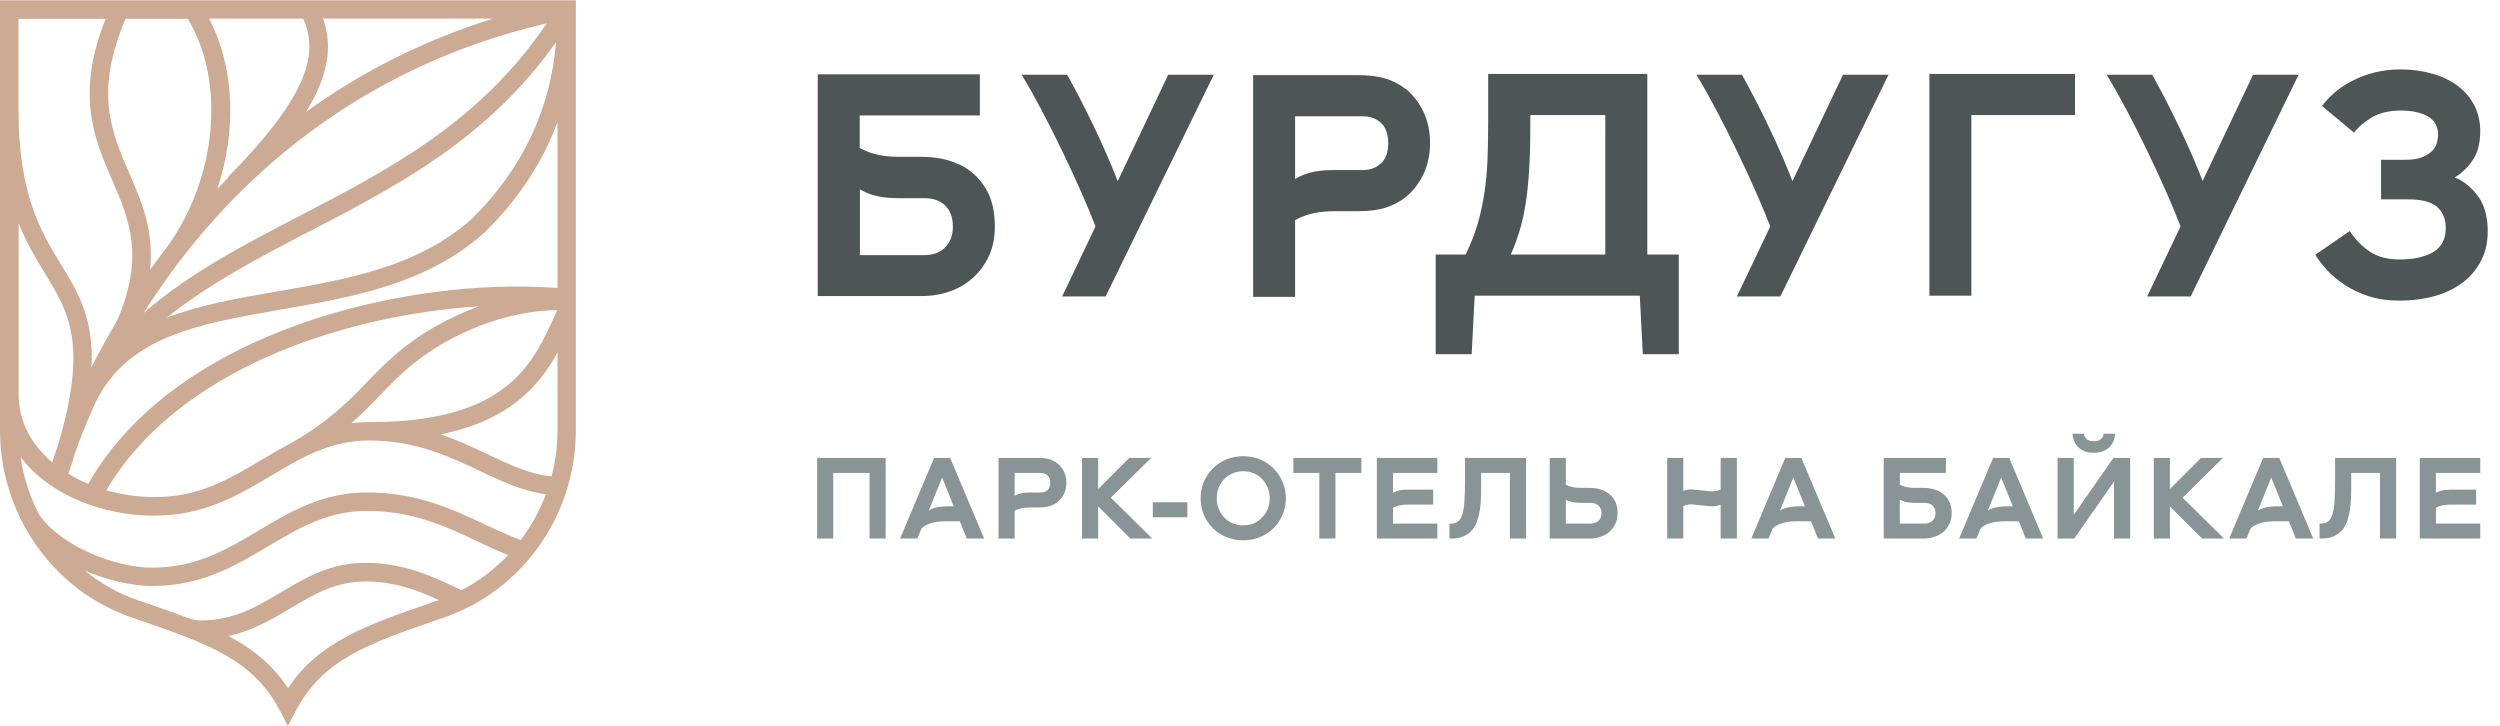 <?xml version="1.0" encoding="UTF-8"?> <svg xmlns="http://www.w3.org/2000/svg" width="210" height="61" viewBox="0 0 210 61" fill="none"> <g clip-path="url(#clip0_366_6219)"> <path d="M46.808 24.19C34.461 23.25 14.83 27.652 7.41 40.643C6.829 40.399 6.265 40.119 5.746 39.802C5.956 39.178 6.147 38.582 6.319 38.003C6.71 36.9 7.274 35.463 8.029 33.791C10.757 28.231 16.712 27.2 23.577 26.007C29.651 24.949 35.934 23.864 40.789 19.453L40.816 19.426C43.571 16.686 45.581 13.622 46.827 10.268V24.172L46.808 24.19ZM38.752 49.566C36.57 48.544 34.124 47.279 30.669 47.279C27.759 47.279 25.659 48.535 23.613 49.747C21.567 50.967 19.631 52.115 16.867 52.115C16.485 52.115 16.103 52.034 15.748 51.898C14.63 51.473 13.448 51.057 12.175 50.623L11.566 50.416C9.92 49.846 8.429 48.996 7.119 47.929C9.056 48.761 11.12 49.222 12.802 49.222C16.912 49.222 19.776 47.523 22.549 45.877C25.114 44.349 27.541 42.912 30.851 42.912C34.697 42.912 37.589 44.277 40.135 45.489C41.007 45.904 41.844 46.293 42.68 46.628C41.562 47.812 40.234 48.815 38.761 49.584M36.216 50.633C30.824 52.495 26.796 53.887 24.195 57.801C22.895 55.831 21.222 54.502 19.194 53.426C21.222 52.983 22.84 52.025 24.423 51.084C26.359 49.927 28.196 48.843 30.678 48.843C33.16 48.843 35.088 49.584 36.861 50.407C36.852 50.407 36.834 50.407 36.825 50.416L36.216 50.623V50.633ZM36.588 27.417C33.833 28.981 32.315 30.563 30.833 32.091C29.26 33.718 27.632 35.4 24.404 37.244C24.032 37.434 23.668 37.642 23.313 37.841C22.859 38.103 22.413 38.365 21.968 38.627C19.267 40.236 16.712 41.755 13.03 41.755C11.648 41.755 10.247 41.556 8.929 41.185C14.903 31.033 28.869 26.459 40.216 25.736C39.08 26.152 37.852 26.694 36.588 27.417ZM31.051 35.454C30.515 35.454 30.005 35.49 29.514 35.553C30.442 34.74 31.206 33.953 31.96 33.167C33.424 31.648 34.806 30.22 37.361 28.764C41.608 26.351 45.308 26.061 46.808 26.052C46.727 26.233 46.636 26.423 46.554 26.613C44.763 30.554 42.535 35.454 31.16 35.454H31.051ZM46.336 40.01C44.572 39.866 42.908 39.079 40.998 38.175C39.771 37.596 38.471 36.982 37.016 36.485C42.789 35.327 45.281 32.434 46.827 29.614V36.15C46.827 37.479 46.654 38.772 46.336 40.01ZM13.03 43.31C17.139 43.31 19.994 41.61 22.768 39.965C23.204 39.703 23.641 39.45 24.068 39.197C24.459 38.989 24.832 38.79 25.186 38.582C26.95 37.669 28.796 37 31.051 37C34.888 37 37.779 38.365 40.325 39.567C42.18 40.444 43.944 41.276 45.854 41.511C45.335 42.894 44.626 44.196 43.744 45.362C42.789 45.019 41.817 44.566 40.798 44.087C38.098 42.813 35.043 41.366 30.842 41.366C27.105 41.366 24.377 42.984 21.74 44.557C19.031 46.167 16.476 47.685 12.793 47.685C9.693 47.685 5.128 45.895 3.282 43.219C2.51 41.728 1.973 40.092 1.728 38.383C4.128 41.61 8.665 43.319 13.021 43.319M1.564 18.748C2.237 20.429 3.028 21.749 3.792 22.988C5.783 26.251 7.383 28.882 4.892 37.325C4.683 37.922 4.51 38.428 4.383 38.835C2.673 37.389 1.564 35.445 1.564 33.085V18.739V18.748ZM1.564 1.58H8.874C6.328 7.999 7.911 11.633 9.438 15.168C10.838 18.404 12.175 21.496 9.847 26.92C9.029 28.285 8.32 29.605 7.692 30.834C7.883 26.739 6.565 24.561 5.11 22.192C3.437 19.453 1.555 16.352 1.555 9.228V1.58H1.564ZM25.941 19.471C33.333 15.629 40.962 11.669 46.708 3.542C46.236 9.192 43.89 14.155 39.698 18.323C35.179 22.418 29.133 23.467 23.286 24.479C19.994 25.049 16.785 25.609 13.993 26.694C17.549 23.837 21.668 21.686 25.941 19.462M19.14 14.896L19.176 14.933C18.867 15.24 18.558 15.547 18.258 15.855C19.895 10.946 19.703 5.648 17.558 1.562H25.468C26.75 4.428 26.023 7.908 19.131 14.896M25.705 9.4C27.55 6.408 27.978 3.94 27.141 1.562H41.416C35.234 3.497 30.033 6.272 25.705 9.4ZM45.926 1.96C40.325 10.259 32.651 14.246 25.223 18.106C20.485 20.565 15.93 22.933 12.066 26.287C12.648 25.356 13.284 24.416 13.966 23.458C19.513 15.674 29.514 5.775 45.926 1.96ZM10.556 1.58H15.767C18.967 6.806 18.24 14.969 14.002 20.791C13.53 21.405 13.075 22.011 12.648 22.608C12.639 22.626 12.63 22.644 12.611 22.653C12.939 19.362 11.893 16.931 10.857 14.544C9.347 11.063 7.92 7.764 10.547 1.571M0 0.025V36.123C0 43.247 4.437 49.575 11.047 51.862L11.657 52.07C17.43 54.068 21.24 55.379 23.495 59.664L24.186 60.974L24.877 59.664C27.132 55.388 30.942 54.068 36.716 52.07L37.325 51.862C43.926 49.575 48.372 43.247 48.372 36.123V0.025H0Z" fill="#CDAA94"></path> <path d="M68.64 45.239H69.994V39.725H73.042V45.239H74.396V38.467H68.64V45.239ZM79.815 38.467H78.461L75.607 45.239H77.058L77.377 44.456C77.464 44.291 77.687 44.136 78.045 44.001C78.393 43.865 78.848 43.788 79.409 43.788H80.628L81.208 45.239H82.669L79.815 38.467ZM79.709 42.53C78.867 42.53 78.296 42.666 78.006 42.917L79.138 40.112L80.115 42.53H79.709ZM89.362 39.589C89.217 39.309 89.023 39.077 88.772 38.883C88.597 38.748 88.385 38.651 88.152 38.574C87.91 38.506 87.611 38.467 87.262 38.467H83.876V45.239H85.231V42.898C85.56 42.724 85.985 42.627 86.508 42.627H87.253C87.611 42.627 87.91 42.598 88.143 42.521C88.385 42.453 88.597 42.347 88.772 42.211C89.023 42.027 89.217 41.795 89.362 41.505C89.507 41.224 89.575 40.905 89.575 40.547C89.575 40.199 89.507 39.88 89.362 39.589ZM87.998 41.166C87.843 41.302 87.649 41.37 87.398 41.37H86.508C85.966 41.37 85.54 41.466 85.231 41.64V39.725H87.398C87.649 39.725 87.843 39.802 87.998 39.938C88.152 40.073 88.22 40.286 88.22 40.547C88.22 40.818 88.152 41.031 87.998 41.166ZM90.89 45.239H92.244V42.53L94.953 45.239H96.791L93.308 41.805L96.695 38.467H94.856L92.244 41.079V38.467H90.89V45.239ZM96.836 42.192V43.45H99.739V42.192H96.836ZM108.012 41.853C108.012 41.36 107.915 40.895 107.731 40.47C107.547 40.044 107.296 39.667 106.977 39.347C106.657 39.028 106.28 38.777 105.845 38.593C105.409 38.419 104.935 38.322 104.432 38.322C103.92 38.322 103.445 38.419 103.01 38.593C102.575 38.777 102.197 39.028 101.878 39.347C101.559 39.667 101.307 40.044 101.124 40.47C100.94 40.895 100.853 41.36 100.853 41.853C100.853 42.356 100.94 42.821 101.124 43.246C101.307 43.672 101.559 44.049 101.878 44.369C102.197 44.688 102.575 44.939 103.01 45.114C103.445 45.297 103.92 45.384 104.432 45.384C104.935 45.384 105.409 45.297 105.845 45.114C106.28 44.939 106.657 44.688 106.977 44.369C107.296 44.049 107.547 43.672 107.731 43.246C107.915 42.821 108.012 42.356 108.012 41.853ZM102.207 41.853C102.207 41.544 102.256 41.244 102.372 40.973C102.478 40.702 102.633 40.46 102.826 40.247C103.02 40.044 103.262 39.88 103.533 39.764C103.803 39.647 104.103 39.58 104.432 39.58C104.761 39.58 105.061 39.647 105.332 39.764C105.603 39.88 105.835 40.044 106.029 40.247C106.222 40.46 106.377 40.702 106.493 40.973C106.599 41.244 106.657 41.544 106.657 41.853C106.657 42.172 106.599 42.472 106.493 42.743C106.377 43.014 106.222 43.256 106.029 43.459C105.835 43.672 105.603 43.837 105.332 43.953C105.061 44.069 104.761 44.127 104.432 44.127C104.103 44.127 103.803 44.069 103.533 43.953C103.262 43.837 103.02 43.672 102.826 43.459C102.633 43.256 102.478 43.014 102.372 42.743C102.256 42.472 102.207 42.172 102.207 41.853ZM114.354 39.725V38.467H108.646V39.725H110.823V45.239H112.177V39.725H114.354ZM117.011 43.982V42.647C117.33 42.472 117.756 42.385 118.278 42.385H120.387V41.128H118.278C117.727 41.128 117.311 41.215 117.011 41.389V39.725H120.736V38.467H115.657V45.239H120.736V43.982H117.011ZM123.061 38.467V40.402C123.061 41.07 123.041 41.631 123.012 42.085C122.983 42.55 122.925 42.917 122.838 43.198C122.751 43.478 122.635 43.682 122.48 43.798C122.325 43.923 122.132 43.982 121.9 43.982H121.754V45.239H121.9C122.316 45.239 122.664 45.181 122.954 45.046C123.244 44.91 123.477 44.736 123.67 44.514C123.854 44.291 123.999 44.03 124.096 43.72C124.192 43.42 124.27 43.101 124.318 42.763C124.367 42.424 124.396 42.076 124.405 41.708C124.405 41.35 124.415 40.992 124.415 40.644V39.725H126.834V45.239H128.188V38.467H123.061ZM135.564 41.921C135.351 41.611 135.08 41.379 134.732 41.215C134.548 41.137 134.354 41.079 134.151 41.041C133.938 41.002 133.726 40.983 133.513 40.983H132.806C132.284 40.983 131.858 40.895 131.529 40.721V38.467H130.175V45.239H133.513C133.842 45.239 134.142 45.191 134.432 45.094C134.722 45.007 134.964 44.862 135.177 44.678C135.39 44.494 135.564 44.272 135.689 44.011C135.815 43.749 135.873 43.45 135.873 43.111C135.883 42.637 135.777 42.24 135.564 41.921ZM134.267 43.749C134.093 43.904 133.871 43.982 133.609 43.982H131.529V41.979C131.839 42.153 132.265 42.24 132.806 42.24H133.609C133.9 42.24 134.122 42.318 134.287 42.472C134.441 42.637 134.529 42.85 134.529 43.111C134.529 43.382 134.441 43.595 134.267 43.749ZM144.534 41.128C144.331 41.224 144.089 41.263 143.818 41.273C143.634 41.273 143.325 41.244 142.88 41.186C142.435 41.137 142.164 41.108 142.077 41.108C141.816 41.108 141.583 41.157 141.4 41.253V38.467H140.045V45.239H141.4V42.511C141.593 42.414 141.816 42.366 142.077 42.366C142.164 42.366 142.435 42.395 142.88 42.443C143.325 42.501 143.634 42.53 143.818 42.53C144.089 42.53 144.331 42.482 144.534 42.385V45.239H145.898V38.467H144.534V41.128ZM151.315 38.467H149.961L147.107 45.239H148.558L148.877 44.456C148.964 44.291 149.187 44.136 149.545 44.001C149.893 43.865 150.348 43.788 150.909 43.788H152.128L152.708 45.239H154.169L151.315 38.467ZM151.209 42.53C150.367 42.53 149.796 42.666 149.506 42.917L150.638 40.112L151.615 42.53H151.209ZM163.622 41.921C163.409 41.611 163.138 41.379 162.79 41.215C162.606 41.137 162.412 41.079 162.209 41.041C161.996 41.002 161.783 40.983 161.571 40.983H160.864C160.342 40.983 159.916 40.895 159.587 40.721V39.725H163.457V38.467H158.233V45.239H161.571C161.89 45.239 162.199 45.191 162.49 45.094C162.78 45.007 163.031 44.862 163.244 44.678C163.457 44.494 163.622 44.272 163.747 44.011C163.873 43.749 163.941 43.45 163.941 43.111C163.941 42.637 163.834 42.24 163.622 41.921ZM162.325 43.749C162.151 43.904 161.928 43.982 161.667 43.982H159.587V41.979C159.897 42.153 160.323 42.24 160.864 42.24H161.667C161.958 42.24 162.18 42.318 162.344 42.472C162.499 42.637 162.586 42.85 162.586 43.111C162.586 43.382 162.499 43.595 162.325 43.749ZM168.775 38.467H167.421L164.567 45.239H166.018L166.337 44.456C166.424 44.291 166.647 44.136 167.005 44.001C167.353 43.865 167.808 43.788 168.369 43.788H169.588L170.168 45.239H171.629L168.775 38.467ZM168.669 42.53C167.827 42.53 167.256 42.666 166.966 42.917L168.098 40.112L169.075 42.53H168.669ZM172.836 45.239H174.239L177.577 40.45V45.239H178.931V38.467H177.528L174.191 43.256V38.467H172.836V45.239ZM177.674 36.435H176.706C176.687 36.61 176.619 36.755 176.484 36.88C176.348 37.006 176.155 37.064 175.884 37.064C175.613 37.064 175.41 37.006 175.274 36.88C175.139 36.755 175.071 36.61 175.061 36.435H174.094C174.094 36.629 174.133 36.822 174.21 37.016C174.288 37.209 174.394 37.374 174.539 37.529C174.684 37.684 174.868 37.8 175.091 37.896C175.313 37.993 175.574 38.032 175.884 38.032C176.184 38.032 176.445 37.993 176.667 37.896C176.89 37.8 177.074 37.684 177.219 37.529C177.364 37.374 177.47 37.209 177.548 37.016C177.625 36.822 177.664 36.629 177.674 36.435ZM180.918 45.239H182.272V42.53L184.981 45.239H186.819L183.336 41.805L186.722 38.467H184.884L182.272 41.079V38.467H180.918V45.239ZM191.46 38.467H190.106L187.252 45.239H188.703L189.022 44.456C189.109 44.291 189.332 44.136 189.69 44.001C190.038 43.865 190.493 43.788 191.054 43.788H192.273L192.853 45.239H194.314L191.46 38.467ZM191.354 42.53C190.512 42.53 189.941 42.666 189.651 42.917L190.783 40.112L191.76 42.53H191.354ZM196.148 38.467V40.402C196.148 41.07 196.128 41.631 196.099 42.085C196.07 42.55 196.012 42.917 195.925 43.198C195.838 43.478 195.722 43.682 195.567 43.798C195.412 43.923 195.219 43.982 194.987 43.982H194.842V45.239H194.987C195.403 45.239 195.751 45.181 196.041 45.046C196.331 44.91 196.564 44.736 196.757 44.514C196.941 44.291 197.086 44.03 197.183 43.72C197.28 43.42 197.357 43.101 197.405 42.763C197.454 42.424 197.483 42.076 197.492 41.708C197.492 41.35 197.502 40.992 197.502 40.644V39.725H199.921V45.239H201.275V38.467H196.148ZM204.617 43.982V42.647C204.936 42.472 205.362 42.385 205.884 42.385H207.993V41.128H205.884C205.333 41.128 204.917 41.215 204.617 41.389V39.725H208.341V38.467H203.262V45.239H208.341V43.982H204.617Z" fill="#889496"></path> <path d="M93.88 15.2C92.715 12.177 90.983 8.671 89.645 6.279H85.819C87.897 9.668 90.81 15.832 92.022 19.021L89.22 24.903H92.872L101.957 6.279H98.131L93.896 15.2H93.88ZM150.559 15.2C149.394 12.177 147.662 8.671 146.323 6.279H142.498C144.576 9.668 147.489 15.832 148.701 19.021L145.898 24.903H149.551L158.635 6.279H154.81L150.574 15.2H150.559ZM185.022 15.2C183.857 12.177 182.126 8.671 180.787 6.279H176.961C179.04 9.668 181.968 15.832 183.165 19.021L180.362 24.903H184.015L193.083 6.279H189.258L185.022 15.2ZM116.016 13.705C115.623 14.087 115.103 14.286 114.457 14.286H112.112C110.962 14.286 109.844 14.386 108.79 15.034V9.768H114.457C115.103 9.768 115.623 9.967 116.016 10.332C116.41 10.714 116.614 11.279 116.614 12.027C116.614 12.775 116.41 13.339 116.016 13.722M118.047 7.458C117.575 7.093 117.04 6.794 116.41 6.611C115.78 6.412 115.009 6.312 114.095 6.312H105.263V24.936H108.79V18.49C109.844 17.892 110.994 17.742 112.112 17.742H114.08C115.009 17.742 115.78 17.642 116.394 17.443C117.008 17.244 117.559 16.961 118.031 16.596C118.677 16.081 119.181 15.433 119.559 14.652C119.936 13.871 120.125 12.991 120.125 12.01C120.125 11.03 119.936 10.15 119.559 9.369C119.181 8.588 118.677 7.94 118.031 7.425M79.38 20.799C78.939 21.231 78.356 21.43 77.648 21.43H72.232V15.898C73.287 16.546 74.42 16.646 75.554 16.646H77.648C78.403 16.646 78.986 16.861 79.411 17.277C79.836 17.709 80.041 18.29 80.041 19.038C80.041 19.785 79.82 20.367 79.364 20.799M80.561 13.821C80.088 13.589 79.584 13.422 79.049 13.323C78.514 13.223 77.963 13.173 77.38 13.173H75.538C74.42 13.173 73.271 13.024 72.216 12.426V9.701H82.308V6.245H68.689V24.869H77.396C78.262 24.869 79.065 24.736 79.805 24.471C80.561 24.205 81.206 23.823 81.757 23.308C82.308 22.809 82.749 22.195 83.079 21.48C83.41 20.766 83.568 19.935 83.568 19.021C83.568 17.709 83.3 16.612 82.749 15.748C82.198 14.884 81.474 14.237 80.576 13.805M208.198 16.562C207.678 15.798 207.017 15.233 206.198 14.901C206.765 14.569 207.269 14.087 207.694 13.472C208.119 12.858 208.339 12.044 208.339 11.03C208.339 10.233 208.182 9.518 207.851 8.87C207.521 8.222 207.064 7.691 206.466 7.226C205.868 6.777 205.159 6.428 204.34 6.196C203.522 5.963 202.624 5.83 201.648 5.83C200.892 5.83 200.184 5.913 199.507 6.079C198.83 6.245 198.216 6.478 197.649 6.76C197.082 7.043 196.579 7.375 196.153 7.741C195.713 8.106 195.351 8.505 195.051 8.904L197.744 11.146C198.074 10.681 198.578 10.266 199.224 9.867C199.885 9.485 200.688 9.286 201.648 9.286C202.609 9.286 203.38 9.452 203.947 9.784C204.514 10.116 204.797 10.615 204.797 11.296C204.797 11.562 204.75 11.828 204.671 12.077C204.592 12.326 204.435 12.559 204.214 12.758C203.994 12.957 203.711 13.107 203.364 13.24C203.018 13.373 202.561 13.422 202.026 13.422H200.011V16.745H202.278C203.427 16.745 204.23 16.961 204.718 17.377C205.191 17.808 205.442 18.39 205.442 19.138C205.442 20.085 205.096 20.749 204.403 21.165C203.711 21.58 202.75 21.796 201.538 21.796C200.53 21.796 199.696 21.563 199.035 21.115C198.373 20.666 197.822 20.085 197.382 19.403L194.485 21.397C194.737 21.812 195.067 22.244 195.476 22.693C195.886 23.142 196.39 23.557 196.972 23.939C197.555 24.321 198.216 24.637 198.987 24.886C199.759 25.135 200.609 25.251 201.538 25.251C202.609 25.251 203.6 25.119 204.514 24.869C205.427 24.62 206.198 24.238 206.875 23.723C207.536 23.225 208.056 22.61 208.418 21.879C208.796 21.165 208.969 20.334 208.969 19.387C208.969 18.257 208.717 17.294 208.198 16.529M162.068 24.836H165.594V9.668H174.301V6.212H162.068V24.836ZM134.846 21.381H126.911C127.257 20.583 127.541 19.785 127.761 18.988C127.966 18.191 128.139 17.343 128.249 16.446C128.359 15.549 128.438 14.602 128.485 13.572C128.533 12.559 128.548 11.429 128.548 10.2V9.668H134.846V21.381ZM138.373 6.212H125.006V10.2C125.006 11.229 124.99 12.226 124.959 13.173C124.927 14.137 124.849 15.067 124.723 15.981C124.597 16.895 124.408 17.792 124.156 18.689C123.904 19.57 123.558 20.467 123.117 21.381H120.598V29.754H123.621L123.872 24.836H137.743L137.995 29.754H141.018V21.381H138.373V6.212Z" fill="#4D5556"></path> </g> <defs> <clipPath id="clip0_366_6219"> <rect width="209.721" height="61" fill="white"></rect> </clipPath> </defs> </svg> 